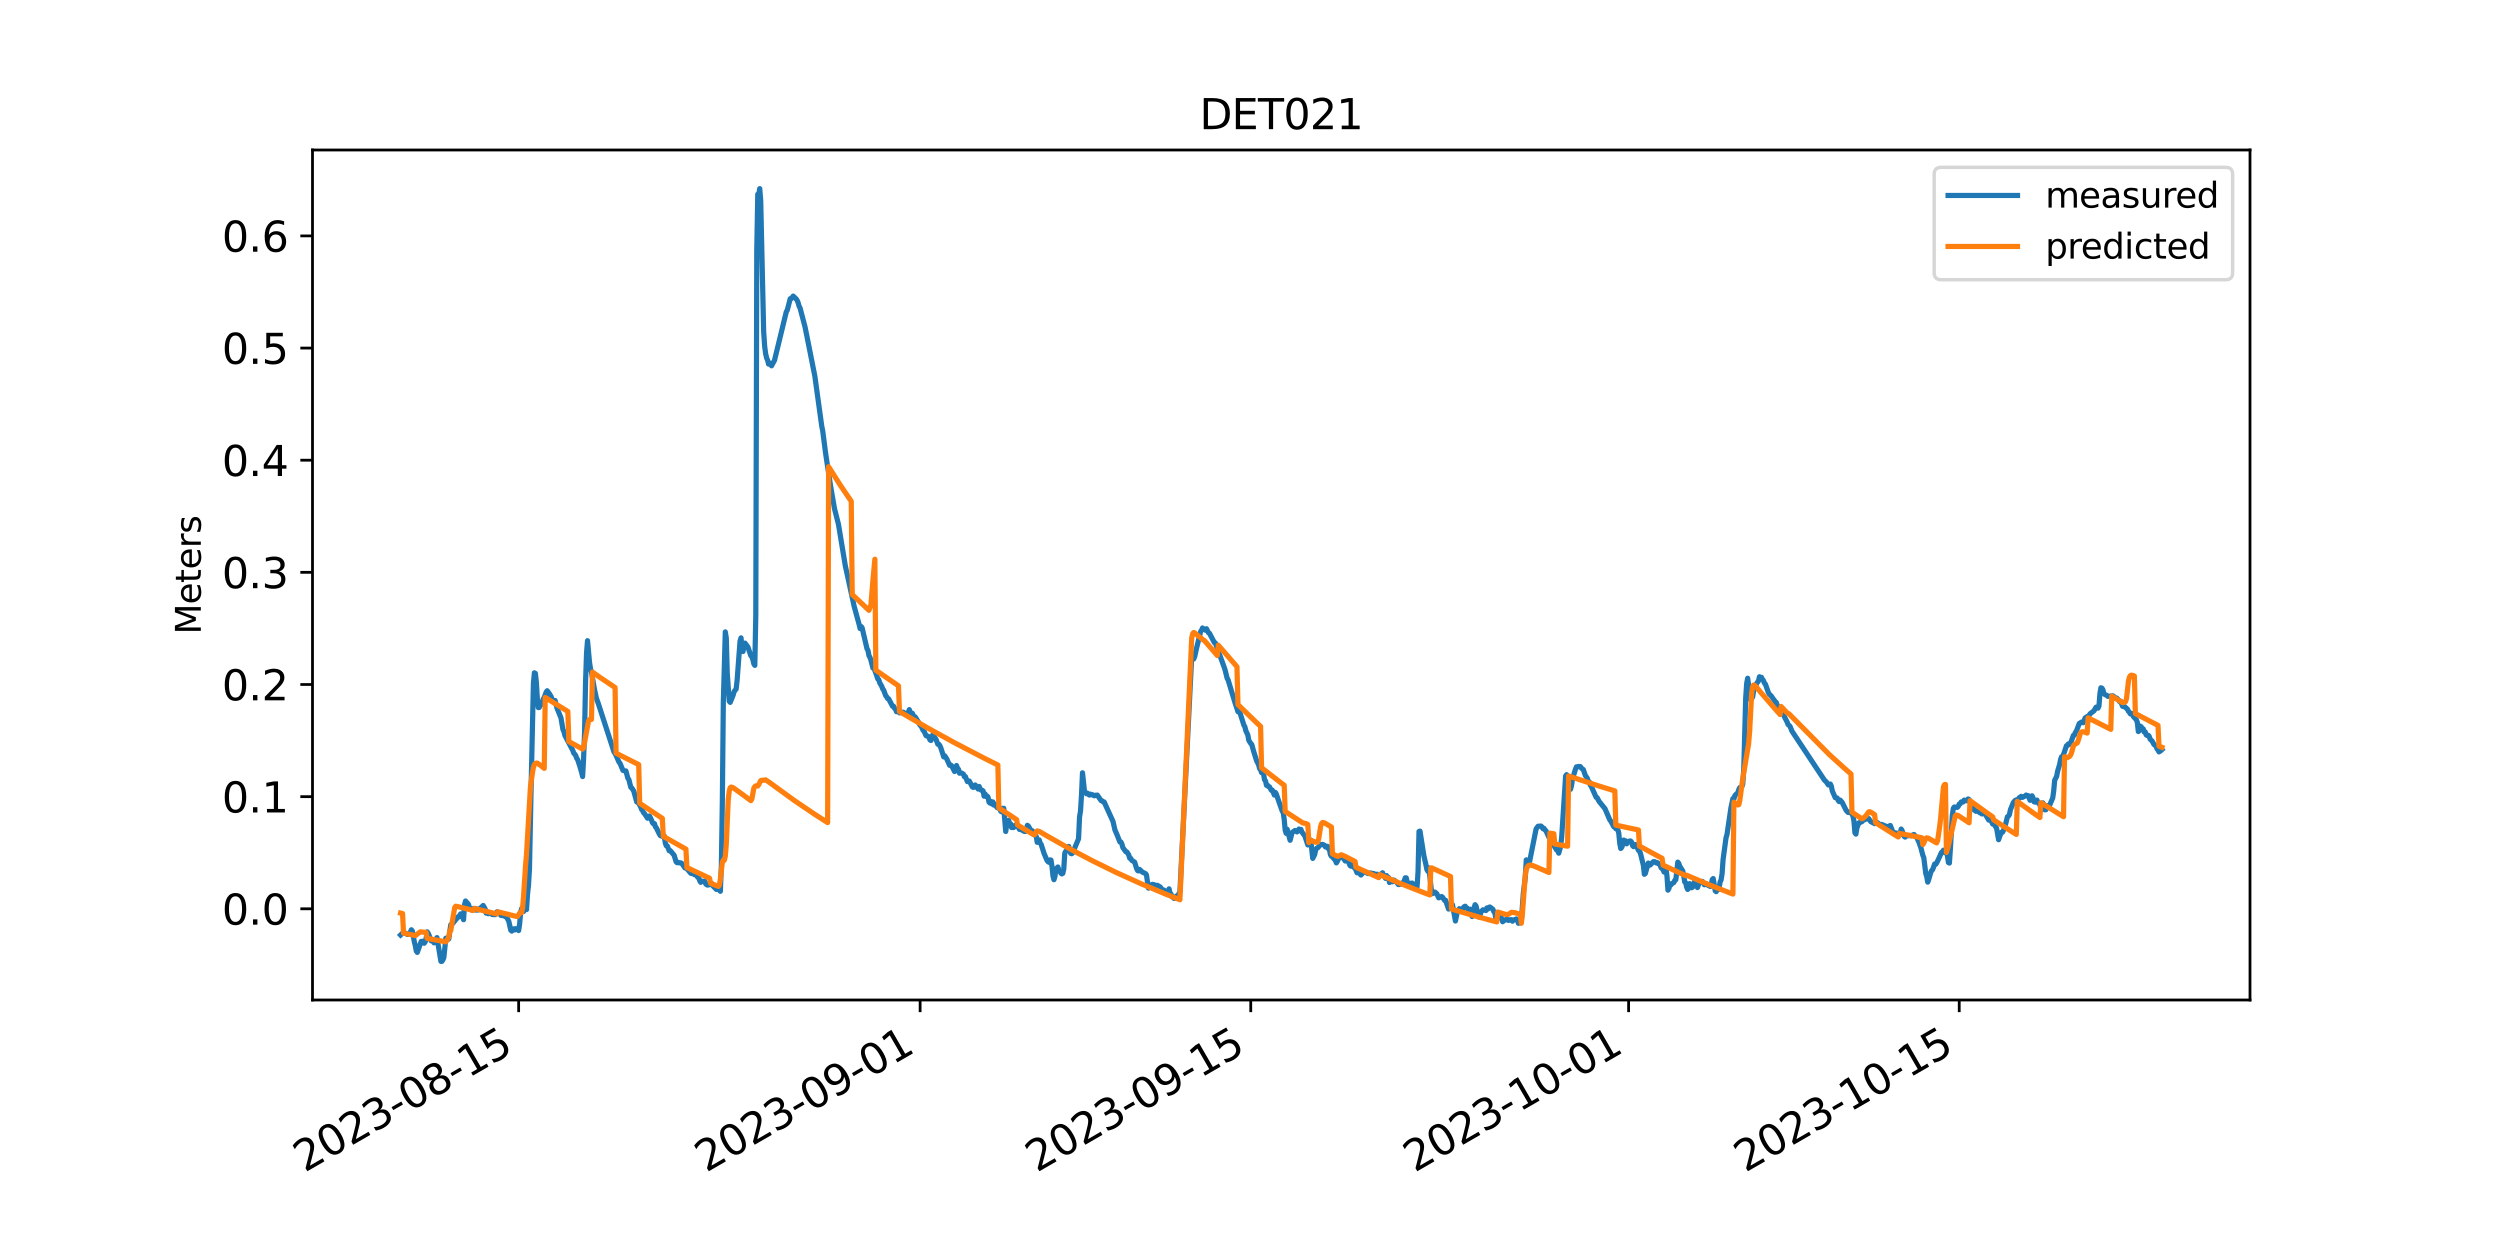 <?xml version="1.0" encoding="utf-8" standalone="no"?>
<!DOCTYPE svg PUBLIC "-//W3C//DTD SVG 1.1//EN"
  "http://www.w3.org/Graphics/SVG/1.1/DTD/svg11.dtd">
<svg xmlns:xlink="http://www.w3.org/1999/xlink" width="720pt" height="360pt" viewBox="0 0 720 360" xmlns="http://www.w3.org/2000/svg" version="1.1">
 <defs>
  <style type="text/css">*{stroke-linejoin: round; stroke-linecap: butt}</style>
 </defs>
 <g id="figure_1">
  <g id="patch_1">
   <path d="M 0 360 
L 720 360 
L 720 0 
L 0 0 
z
" style="fill: #ffffff"/>
  </g>
  <g id="axes_1">
   <g id="patch_2">
    <path d="M 90 288 
L 648 288 
L 648 43.2 
L 90 43.2 
z
" style="fill: #ffffff"/>
   </g>
   <g id="matplotlib.axis_1">
    <g id="xtick_1">
     <g id="line2d_1">
      <defs>
       <path id="m9f563df794" d="M 0 0 
L 0 3.5 
" style="stroke: #000000; stroke-width: 0.8"/>
      </defs>
      <g>
       <use xlink:href="#m9f563df794" x="149.371" y="288" style="stroke: #000000; stroke-width: 0.8"/>
      </g>
     </g>
     <g id="text_1">
      <!-- 2023-08-15 -->
      <g transform="translate(87.727 337.766) rotate(-30) scale(0.12 -0.12)">
       <defs>
        <path id="DejaVuSans-32" d="M 1228 531 
L 3431 531 
L 3431 0 
L 469 0 
L 469 531 
Q 828 903 1448 1529 
Q 2069 2156 2228 2338 
Q 2531 2678 2651 2914 
Q 2772 3150 2772 3378 
Q 2772 3750 2511 3984 
Q 2250 4219 1831 4219 
Q 1534 4219 1204 4116 
Q 875 4013 500 3803 
L 500 4441 
Q 881 4594 1212 4672 
Q 1544 4750 1819 4750 
Q 2544 4750 2975 4387 
Q 3406 4025 3406 3419 
Q 3406 3131 3298 2873 
Q 3191 2616 2906 2266 
Q 2828 2175 2409 1742 
Q 1991 1309 1228 531 
z
" transform="scale(0.016)"/>
        <path id="DejaVuSans-30" d="M 2034 4250 
Q 1547 4250 1301 3770 
Q 1056 3291 1056 2328 
Q 1056 1369 1301 889 
Q 1547 409 2034 409 
Q 2525 409 2770 889 
Q 3016 1369 3016 2328 
Q 3016 3291 2770 3770 
Q 2525 4250 2034 4250 
z
M 2034 4750 
Q 2819 4750 3233 4129 
Q 3647 3509 3647 2328 
Q 3647 1150 3233 529 
Q 2819 -91 2034 -91 
Q 1250 -91 836 529 
Q 422 1150 422 2328 
Q 422 3509 836 4129 
Q 1250 4750 2034 4750 
z
" transform="scale(0.016)"/>
        <path id="DejaVuSans-33" d="M 2597 2516 
Q 3050 2419 3304 2112 
Q 3559 1806 3559 1356 
Q 3559 666 3084 287 
Q 2609 -91 1734 -91 
Q 1441 -91 1130 -33 
Q 819 25 488 141 
L 488 750 
Q 750 597 1062 519 
Q 1375 441 1716 441 
Q 2309 441 2620 675 
Q 2931 909 2931 1356 
Q 2931 1769 2642 2001 
Q 2353 2234 1838 2234 
L 1294 2234 
L 1294 2753 
L 1863 2753 
Q 2328 2753 2575 2939 
Q 2822 3125 2822 3475 
Q 2822 3834 2567 4026 
Q 2313 4219 1838 4219 
Q 1578 4219 1281 4162 
Q 984 4106 628 3988 
L 628 4550 
Q 988 4650 1302 4700 
Q 1616 4750 1894 4750 
Q 2613 4750 3031 4423 
Q 3450 4097 3450 3541 
Q 3450 3153 3228 2886 
Q 3006 2619 2597 2516 
z
" transform="scale(0.016)"/>
        <path id="DejaVuSans-2d" d="M 313 2009 
L 1997 2009 
L 1997 1497 
L 313 1497 
L 313 2009 
z
" transform="scale(0.016)"/>
        <path id="DejaVuSans-38" d="M 2034 2216 
Q 1584 2216 1326 1975 
Q 1069 1734 1069 1313 
Q 1069 891 1326 650 
Q 1584 409 2034 409 
Q 2484 409 2743 651 
Q 3003 894 3003 1313 
Q 3003 1734 2745 1975 
Q 2488 2216 2034 2216 
z
M 1403 2484 
Q 997 2584 770 2862 
Q 544 3141 544 3541 
Q 544 4100 942 4425 
Q 1341 4750 2034 4750 
Q 2731 4750 3128 4425 
Q 3525 4100 3525 3541 
Q 3525 3141 3298 2862 
Q 3072 2584 2669 2484 
Q 3125 2378 3379 2068 
Q 3634 1759 3634 1313 
Q 3634 634 3220 271 
Q 2806 -91 2034 -91 
Q 1263 -91 848 271 
Q 434 634 434 1313 
Q 434 1759 690 2068 
Q 947 2378 1403 2484 
z
M 1172 3481 
Q 1172 3119 1398 2916 
Q 1625 2713 2034 2713 
Q 2441 2713 2670 2916 
Q 2900 3119 2900 3481 
Q 2900 3844 2670 4047 
Q 2441 4250 2034 4250 
Q 1625 4250 1398 4047 
Q 1172 3844 1172 3481 
z
" transform="scale(0.016)"/>
        <path id="DejaVuSans-31" d="M 794 531 
L 1825 531 
L 1825 4091 
L 703 3866 
L 703 4441 
L 1819 4666 
L 2450 4666 
L 2450 531 
L 3481 531 
L 3481 0 
L 794 0 
L 794 531 
z
" transform="scale(0.016)"/>
        <path id="DejaVuSans-35" d="M 691 4666 
L 3169 4666 
L 3169 4134 
L 1269 4134 
L 1269 2991 
Q 1406 3038 1543 3061 
Q 1681 3084 1819 3084 
Q 2600 3084 3056 2656 
Q 3513 2228 3513 1497 
Q 3513 744 3044 326 
Q 2575 -91 1722 -91 
Q 1428 -91 1123 -41 
Q 819 9 494 109 
L 494 744 
Q 775 591 1075 516 
Q 1375 441 1709 441 
Q 2250 441 2565 725 
Q 2881 1009 2881 1497 
Q 2881 1984 2565 2268 
Q 2250 2553 1709 2553 
Q 1456 2553 1204 2497 
Q 953 2441 691 2322 
L 691 4666 
z
" transform="scale(0.016)"/>
       </defs>
       <use xlink:href="#DejaVuSans-32"/>
       <use xlink:href="#DejaVuSans-30" x="63.623"/>
       <use xlink:href="#DejaVuSans-32" x="127.246"/>
       <use xlink:href="#DejaVuSans-33" x="190.869"/>
       <use xlink:href="#DejaVuSans-2d" x="254.492"/>
       <use xlink:href="#DejaVuSans-30" x="290.576"/>
       <use xlink:href="#DejaVuSans-38" x="354.199"/>
       <use xlink:href="#DejaVuSans-2d" x="417.822"/>
       <use xlink:href="#DejaVuSans-31" x="453.906"/>
       <use xlink:href="#DejaVuSans-35" x="517.529"/>
      </g>
     </g>
    </g>
    <g id="xtick_2">
     <g id="line2d_2">
      <g>
       <use xlink:href="#m9f563df794" x="264.995" y="288" style="stroke: #000000; stroke-width: 0.8"/>
      </g>
     </g>
     <g id="text_2">
      <!-- 2023-09-01 -->
      <g transform="translate(203.352 337.766) rotate(-30) scale(0.12 -0.12)">
       <defs>
        <path id="DejaVuSans-39" d="M 703 97 
L 703 672 
Q 941 559 1184 500 
Q 1428 441 1663 441 
Q 2288 441 2617 861 
Q 2947 1281 2994 2138 
Q 2813 1869 2534 1725 
Q 2256 1581 1919 1581 
Q 1219 1581 811 2004 
Q 403 2428 403 3163 
Q 403 3881 828 4315 
Q 1253 4750 1959 4750 
Q 2769 4750 3195 4129 
Q 3622 3509 3622 2328 
Q 3622 1225 3098 567 
Q 2575 -91 1691 -91 
Q 1453 -91 1209 -44 
Q 966 3 703 97 
z
M 1959 2075 
Q 2384 2075 2632 2365 
Q 2881 2656 2881 3163 
Q 2881 3666 2632 3958 
Q 2384 4250 1959 4250 
Q 1534 4250 1286 3958 
Q 1038 3666 1038 3163 
Q 1038 2656 1286 2365 
Q 1534 2075 1959 2075 
z
" transform="scale(0.016)"/>
       </defs>
       <use xlink:href="#DejaVuSans-32"/>
       <use xlink:href="#DejaVuSans-30" x="63.623"/>
       <use xlink:href="#DejaVuSans-32" x="127.246"/>
       <use xlink:href="#DejaVuSans-33" x="190.869"/>
       <use xlink:href="#DejaVuSans-2d" x="254.492"/>
       <use xlink:href="#DejaVuSans-30" x="290.576"/>
       <use xlink:href="#DejaVuSans-39" x="354.199"/>
       <use xlink:href="#DejaVuSans-2d" x="417.822"/>
       <use xlink:href="#DejaVuSans-30" x="453.906"/>
       <use xlink:href="#DejaVuSans-31" x="517.529"/>
      </g>
     </g>
    </g>
    <g id="xtick_3">
     <g id="line2d_3">
      <g>
       <use xlink:href="#m9f563df794" x="360.215" y="288" style="stroke: #000000; stroke-width: 0.8"/>
      </g>
     </g>
     <g id="text_3">
      <!-- 2023-09-15 -->
      <g transform="translate(298.571 337.766) rotate(-30) scale(0.12 -0.12)">
       <use xlink:href="#DejaVuSans-32"/>
       <use xlink:href="#DejaVuSans-30" x="63.623"/>
       <use xlink:href="#DejaVuSans-32" x="127.246"/>
       <use xlink:href="#DejaVuSans-33" x="190.869"/>
       <use xlink:href="#DejaVuSans-2d" x="254.492"/>
       <use xlink:href="#DejaVuSans-30" x="290.576"/>
       <use xlink:href="#DejaVuSans-39" x="354.199"/>
       <use xlink:href="#DejaVuSans-2d" x="417.822"/>
       <use xlink:href="#DejaVuSans-31" x="453.906"/>
       <use xlink:href="#DejaVuSans-35" x="517.529"/>
      </g>
     </g>
    </g>
    <g id="xtick_4">
     <g id="line2d_4">
      <g>
       <use xlink:href="#m9f563df794" x="469.038" y="288" style="stroke: #000000; stroke-width: 0.8"/>
      </g>
     </g>
     <g id="text_4">
      <!-- 2023-10-01 -->
      <g transform="translate(407.394 337.766) rotate(-30) scale(0.12 -0.12)">
       <use xlink:href="#DejaVuSans-32"/>
       <use xlink:href="#DejaVuSans-30" x="63.623"/>
       <use xlink:href="#DejaVuSans-32" x="127.246"/>
       <use xlink:href="#DejaVuSans-33" x="190.869"/>
       <use xlink:href="#DejaVuSans-2d" x="254.492"/>
       <use xlink:href="#DejaVuSans-31" x="290.576"/>
       <use xlink:href="#DejaVuSans-30" x="354.199"/>
       <use xlink:href="#DejaVuSans-2d" x="417.822"/>
       <use xlink:href="#DejaVuSans-30" x="453.906"/>
       <use xlink:href="#DejaVuSans-31" x="517.529"/>
      </g>
     </g>
    </g>
    <g id="xtick_5">
     <g id="line2d_5">
      <g>
       <use xlink:href="#m9f563df794" x="564.257" y="288" style="stroke: #000000; stroke-width: 0.8"/>
      </g>
     </g>
     <g id="text_5">
      <!-- 2023-10-15 -->
      <g transform="translate(502.614 337.766) rotate(-30) scale(0.12 -0.12)">
       <use xlink:href="#DejaVuSans-32"/>
       <use xlink:href="#DejaVuSans-30" x="63.623"/>
       <use xlink:href="#DejaVuSans-32" x="127.246"/>
       <use xlink:href="#DejaVuSans-33" x="190.869"/>
       <use xlink:href="#DejaVuSans-2d" x="254.492"/>
       <use xlink:href="#DejaVuSans-31" x="290.576"/>
       <use xlink:href="#DejaVuSans-30" x="354.199"/>
       <use xlink:href="#DejaVuSans-2d" x="417.822"/>
       <use xlink:href="#DejaVuSans-31" x="453.906"/>
       <use xlink:href="#DejaVuSans-35" x="517.529"/>
      </g>
     </g>
    </g>
   </g>
   <g id="matplotlib.axis_2">
    <g id="ytick_1">
     <g id="line2d_6">
      <defs>
       <path id="m260de65a83" d="M 0 0 
L -3.5 0 
" style="stroke: #000000; stroke-width: 0.8"/>
      </defs>
      <g>
       <use xlink:href="#m260de65a83" x="90" y="261.739" style="stroke: #000000; stroke-width: 0.8"/>
      </g>
     </g>
     <g id="text_6">
      <!-- 0.0 -->
      <g transform="translate(63.916 266.298) scale(0.12 -0.12)">
       <defs>
        <path id="DejaVuSans-2e" d="M 684 794 
L 1344 794 
L 1344 0 
L 684 0 
L 684 794 
z
" transform="scale(0.016)"/>
       </defs>
       <use xlink:href="#DejaVuSans-30"/>
       <use xlink:href="#DejaVuSans-2e" x="63.623"/>
       <use xlink:href="#DejaVuSans-30" x="95.41"/>
      </g>
     </g>
    </g>
    <g id="ytick_2">
     <g id="line2d_7">
      <g>
       <use xlink:href="#m260de65a83" x="90" y="229.438" style="stroke: #000000; stroke-width: 0.8"/>
      </g>
     </g>
     <g id="text_7">
      <!-- 0.1 -->
      <g transform="translate(63.916 233.997) scale(0.12 -0.12)">
       <use xlink:href="#DejaVuSans-30"/>
       <use xlink:href="#DejaVuSans-2e" x="63.623"/>
       <use xlink:href="#DejaVuSans-31" x="95.41"/>
      </g>
     </g>
    </g>
    <g id="ytick_3">
     <g id="line2d_8">
      <g>
       <use xlink:href="#m260de65a83" x="90" y="197.138" style="stroke: #000000; stroke-width: 0.8"/>
      </g>
     </g>
     <g id="text_8">
      <!-- 0.2 -->
      <g transform="translate(63.916 201.697) scale(0.12 -0.12)">
       <use xlink:href="#DejaVuSans-30"/>
       <use xlink:href="#DejaVuSans-2e" x="63.623"/>
       <use xlink:href="#DejaVuSans-32" x="95.41"/>
      </g>
     </g>
    </g>
    <g id="ytick_4">
     <g id="line2d_9">
      <g>
       <use xlink:href="#m260de65a83" x="90" y="164.838" style="stroke: #000000; stroke-width: 0.8"/>
      </g>
     </g>
     <g id="text_9">
      <!-- 0.3 -->
      <g transform="translate(63.916 169.397) scale(0.12 -0.12)">
       <use xlink:href="#DejaVuSans-30"/>
       <use xlink:href="#DejaVuSans-2e" x="63.623"/>
       <use xlink:href="#DejaVuSans-33" x="95.41"/>
      </g>
     </g>
    </g>
    <g id="ytick_5">
     <g id="line2d_10">
      <g>
       <use xlink:href="#m260de65a83" x="90" y="132.538" style="stroke: #000000; stroke-width: 0.8"/>
      </g>
     </g>
     <g id="text_10">
      <!-- 0.4 -->
      <g transform="translate(63.916 137.097) scale(0.12 -0.12)">
       <defs>
        <path id="DejaVuSans-34" d="M 2419 4116 
L 825 1625 
L 2419 1625 
L 2419 4116 
z
M 2253 4666 
L 3047 4666 
L 3047 1625 
L 3713 1625 
L 3713 1100 
L 3047 1100 
L 3047 0 
L 2419 0 
L 2419 1100 
L 313 1100 
L 313 1709 
L 2253 4666 
z
" transform="scale(0.016)"/>
       </defs>
       <use xlink:href="#DejaVuSans-30"/>
       <use xlink:href="#DejaVuSans-2e" x="63.623"/>
       <use xlink:href="#DejaVuSans-34" x="95.41"/>
      </g>
     </g>
    </g>
    <g id="ytick_6">
     <g id="line2d_11">
      <g>
       <use xlink:href="#m260de65a83" x="90" y="100.237" style="stroke: #000000; stroke-width: 0.8"/>
      </g>
     </g>
     <g id="text_11">
      <!-- 0.5 -->
      <g transform="translate(63.916 104.796) scale(0.12 -0.12)">
       <use xlink:href="#DejaVuSans-30"/>
       <use xlink:href="#DejaVuSans-2e" x="63.623"/>
       <use xlink:href="#DejaVuSans-35" x="95.41"/>
      </g>
     </g>
    </g>
    <g id="ytick_7">
     <g id="line2d_12">
      <g>
       <use xlink:href="#m260de65a83" x="90" y="67.937" style="stroke: #000000; stroke-width: 0.8"/>
      </g>
     </g>
     <g id="text_12">
      <!-- 0.6 -->
      <g transform="translate(63.916 72.496) scale(0.12 -0.12)">
       <defs>
        <path id="DejaVuSans-36" d="M 2113 2584 
Q 1688 2584 1439 2293 
Q 1191 2003 1191 1497 
Q 1191 994 1439 701 
Q 1688 409 2113 409 
Q 2538 409 2786 701 
Q 3034 994 3034 1497 
Q 3034 2003 2786 2293 
Q 2538 2584 2113 2584 
z
M 3366 4563 
L 3366 3988 
Q 3128 4100 2886 4159 
Q 2644 4219 2406 4219 
Q 1781 4219 1451 3797 
Q 1122 3375 1075 2522 
Q 1259 2794 1537 2939 
Q 1816 3084 2150 3084 
Q 2853 3084 3261 2657 
Q 3669 2231 3669 1497 
Q 3669 778 3244 343 
Q 2819 -91 2113 -91 
Q 1303 -91 875 529 
Q 447 1150 447 2328 
Q 447 3434 972 4092 
Q 1497 4750 2381 4750 
Q 2619 4750 2861 4703 
Q 3103 4656 3366 4563 
z
" transform="scale(0.016)"/>
       </defs>
       <use xlink:href="#DejaVuSans-30"/>
       <use xlink:href="#DejaVuSans-2e" x="63.623"/>
       <use xlink:href="#DejaVuSans-36" x="95.41"/>
      </g>
     </g>
    </g>
    <g id="text_13">
     <!-- Meters -->
     <g transform="translate(57.837 182.688) rotate(-90) scale(0.1 -0.1)">
      <defs>
       <path id="DejaVuSans-4d" d="M 628 4666 
L 1569 4666 
L 2759 1491 
L 3956 4666 
L 4897 4666 
L 4897 0 
L 4281 0 
L 4281 4097 
L 3078 897 
L 2444 897 
L 1241 4097 
L 1241 0 
L 628 0 
L 628 4666 
z
" transform="scale(0.016)"/>
       <path id="DejaVuSans-65" d="M 3597 1894 
L 3597 1613 
L 953 1613 
Q 991 1019 1311 708 
Q 1631 397 2203 397 
Q 2534 397 2845 478 
Q 3156 559 3463 722 
L 3463 178 
Q 3153 47 2828 -22 
Q 2503 -91 2169 -91 
Q 1331 -91 842 396 
Q 353 884 353 1716 
Q 353 2575 817 3079 
Q 1281 3584 2069 3584 
Q 2775 3584 3186 3129 
Q 3597 2675 3597 1894 
z
M 3022 2063 
Q 3016 2534 2758 2815 
Q 2500 3097 2075 3097 
Q 1594 3097 1305 2825 
Q 1016 2553 972 2059 
L 3022 2063 
z
" transform="scale(0.016)"/>
       <path id="DejaVuSans-74" d="M 1172 4494 
L 1172 3500 
L 2356 3500 
L 2356 3053 
L 1172 3053 
L 1172 1153 
Q 1172 725 1289 603 
Q 1406 481 1766 481 
L 2356 481 
L 2356 0 
L 1766 0 
Q 1100 0 847 248 
Q 594 497 594 1153 
L 594 3053 
L 172 3053 
L 172 3500 
L 594 3500 
L 594 4494 
L 1172 4494 
z
" transform="scale(0.016)"/>
       <path id="DejaVuSans-72" d="M 2631 2963 
Q 2534 3019 2420 3045 
Q 2306 3072 2169 3072 
Q 1681 3072 1420 2755 
Q 1159 2438 1159 1844 
L 1159 0 
L 581 0 
L 581 3500 
L 1159 3500 
L 1159 2956 
Q 1341 3275 1631 3429 
Q 1922 3584 2338 3584 
Q 2397 3584 2469 3576 
Q 2541 3569 2628 3553 
L 2631 2963 
z
" transform="scale(0.016)"/>
       <path id="DejaVuSans-73" d="M 2834 3397 
L 2834 2853 
Q 2591 2978 2328 3040 
Q 2066 3103 1784 3103 
Q 1356 3103 1142 2972 
Q 928 2841 928 2578 
Q 928 2378 1081 2264 
Q 1234 2150 1697 2047 
L 1894 2003 
Q 2506 1872 2764 1633 
Q 3022 1394 3022 966 
Q 3022 478 2636 193 
Q 2250 -91 1575 -91 
Q 1294 -91 989 -36 
Q 684 19 347 128 
L 347 722 
Q 666 556 975 473 
Q 1284 391 1588 391 
Q 1994 391 2212 530 
Q 2431 669 2431 922 
Q 2431 1156 2273 1281 
Q 2116 1406 1581 1522 
L 1381 1569 
Q 847 1681 609 1914 
Q 372 2147 372 2553 
Q 372 3047 722 3315 
Q 1072 3584 1716 3584 
Q 2034 3584 2315 3537 
Q 2597 3491 2834 3397 
z
" transform="scale(0.016)"/>
      </defs>
      <use xlink:href="#DejaVuSans-4d"/>
      <use xlink:href="#DejaVuSans-65" x="86.279"/>
      <use xlink:href="#DejaVuSans-74" x="147.803"/>
      <use xlink:href="#DejaVuSans-65" x="187.012"/>
      <use xlink:href="#DejaVuSans-72" x="248.535"/>
      <use xlink:href="#DejaVuSans-73" x="289.648"/>
     </g>
    </g>
   </g>
   <g id="line2d_13">
    <path d="M 115.364 269.284 
L 115.93 268.746 
L 116.214 268.531 
L 116.497 268.584 
L 117.347 269.123 
L 117.914 269.015 
L 118.481 267.777 
L 118.764 268.154 
L 119.331 271.275 
L 119.615 272.352 
L 119.898 273.913 
L 120.181 274.289 
L 121.315 271.114 
L 121.598 271.329 
L 121.882 271.06 
L 122.165 271.652 
L 122.448 271.275 
L 122.732 270.253 
L 123.015 268.369 
L 123.299 268.746 
L 123.582 269.392 
L 124.149 270.953 
L 124.432 270.683 
L 124.999 271.545 
L 125.282 271.275 
L 125.566 270.414 
L 125.849 270.038 
L 126.983 276.873 
L 127.266 276.873 
L 127.55 276.442 
L 127.833 275.743 
L 128.4 270.199 
L 128.683 270.683 
L 129.25 270.414 
L 129.817 266.324 
L 130.383 265.947 
L 131.517 264.548 
L 131.8 264.117 
L 132.084 264.117 
L 132.651 263.202 
L 132.934 263.741 
L 133.217 263.902 
L 133.501 264.871 
L 133.784 260.565 
L 134.068 259.489 
L 134.918 260.458 
L 135.201 261.373 
L 135.768 262.072 
L 136.335 261.642 
L 136.901 261.642 
L 137.185 262.126 
L 137.752 262.072 
L 138.035 261.696 
L 138.318 261.588 
L 139.169 260.781 
L 139.735 261.803 
L 140.019 262.987 
L 140.302 262.88 
L 140.586 263.149 
L 140.869 262.772 
L 141.152 262.826 
L 141.719 263.364 
L 142.569 263.418 
L 142.853 263.202 
L 143.136 262.61 
L 143.42 262.987 
L 143.986 263.256 
L 144.27 263.633 
L 145.12 263.741 
L 145.97 264.225 
L 146.537 265.355 
L 147.104 267.885 
L 147.387 268.154 
L 147.67 267.562 
L 147.954 267.508 
L 148.237 267.831 
L 148.521 267.454 
L 148.804 267.508 
L 149.371 267.992 
L 149.654 266.109 
L 149.938 262.826 
L 150.221 261.696 
L 150.504 261.426 
L 150.788 262.503 
L 151.071 261.588 
L 151.354 261.48 
L 151.638 261.965 
L 151.921 257.551 
L 152.205 254.968 
L 152.488 250.178 
L 153.055 222.245 
L 153.622 196.789 
L 153.905 193.775 
L 154.188 193.936 
L 154.472 196.52 
L 154.755 201.202 
L 155.039 203.785 
L 155.322 203.731 
L 155.605 202.87 
L 155.889 202.924 
L 156.172 202.332 
L 156.456 201.31 
L 156.739 200.879 
L 157.306 199.318 
L 157.589 198.941 
L 158.156 199.695 
L 158.723 200.61 
L 159.006 201.417 
L 159.289 201.794 
L 159.573 201.848 
L 159.856 201.74 
L 160.423 203.947 
L 160.99 205.346 
L 161.557 206.745 
L 162.123 210.082 
L 162.407 210.674 
L 162.69 211.804 
L 164.957 216.11 
L 165.241 216.917 
L 165.524 217.186 
L 165.808 217.617 
L 166.091 218.37 
L 166.374 218.801 
L 166.941 220.523 
L 167.508 222.461 
L 167.791 223.645 
L 168.075 218.532 
L 168.358 210.782 
L 168.641 196.358 
L 168.925 188.016 
L 169.208 184.518 
L 169.775 190.707 
L 170.058 192.591 
L 170.342 193.559 
L 171.192 198.457 
L 171.759 201.094 
L 172.326 202.655 
L 176.86 216.648 
L 177.143 216.917 
L 178.277 219.501 
L 178.56 219.824 
L 179.41 221.869 
L 179.977 222.03 
L 180.261 222.03 
L 180.827 224.129 
L 181.111 224.506 
L 181.678 226.766 
L 181.961 226.928 
L 182.528 227.843 
L 183.378 230.964 
L 183.661 231.072 
L 183.945 231.341 
L 184.511 232.364 
L 184.795 233.171 
L 185.078 233.44 
L 185.362 234.086 
L 185.645 234.355 
L 186.495 235.647 
L 187.062 235.001 
L 187.629 236.185 
L 187.912 236.938 
L 188.196 237.261 
L 188.479 237.207 
L 188.762 238.122 
L 189.046 238.445 
L 189.896 240.221 
L 190.179 240.652 
L 191.029 240.975 
L 191.313 240.76 
L 191.596 242.751 
L 191.88 243.558 
L 192.163 243.612 
L 192.73 245.011 
L 193.013 244.958 
L 194.147 246.303 
L 194.714 248.187 
L 194.997 248.456 
L 195.28 248.348 
L 195.564 248.51 
L 196.131 248.51 
L 196.414 248.725 
L 197.264 249.963 
L 197.547 249.855 
L 198.964 251.524 
L 199.248 251.524 
L 199.531 251.685 
L 199.815 251.685 
L 200.098 251.954 
L 200.665 252.008 
L 200.948 252.654 
L 201.232 252.708 
L 201.515 253.623 
L 201.798 254.107 
L 202.082 253.784 
L 202.649 253.838 
L 202.932 253.73 
L 203.215 254.484 
L 203.499 254.807 
L 203.782 254.914 
L 204.066 254.86 
L 204.349 254.376 
L 204.916 254.376 
L 205.199 255.022 
L 206.333 256.152 
L 206.616 255.937 
L 207.183 256.367 
L 207.466 256.69 
L 207.75 249.209 
L 208.033 230.749 
L 208.316 202.224 
L 208.883 181.988 
L 209.167 183.71 
L 209.45 193.936 
L 210.017 201.955 
L 210.3 202.278 
L 211.15 200.179 
L 211.434 199.157 
L 212.001 198.457 
L 212.284 195.981 
L 213.134 184.625 
L 213.417 183.71 
L 213.701 186.563 
L 213.984 187.639 
L 214.268 186.078 
L 214.551 185.217 
L 215.401 186.348 
L 216.251 188.877 
L 216.535 189.092 
L 216.818 189.954 
L 217.102 191.191 
L 217.385 191.622 
L 217.668 177.252 
L 217.952 72.088 
L 218.235 55.942 
L 218.519 55.996 
L 218.802 54.327 
L 219.085 57.772 
L 219.935 95.5 
L 220.219 99.697 
L 220.502 101.85 
L 220.786 103.088 
L 221.069 103.734 
L 221.352 104.864 
L 221.636 104.541 
L 221.919 104.757 
L 222.203 105.349 
L 223.053 103.788 
L 226.454 89.795 
L 226.737 89.31 
L 227.587 86.027 
L 227.87 86.027 
L 228.437 85.274 
L 229.287 86.081 
L 229.571 86.512 
L 229.854 87.157 
L 230.138 88.18 
L 230.421 88.718 
L 231.838 94.1 
L 232.405 96.899 
L 234.672 108.309 
L 236.656 122.679 
L 236.939 124.078 
L 237.789 130.644 
L 238.356 134.411 
L 239.206 139.955 
L 240.34 146.521 
L 241.473 150.988 
L 243.457 162.99 
L 246.008 174.669 
L 247.425 179.835 
L 247.708 181.019 
L 247.991 180.427 
L 248.275 180.75 
L 249.692 186.832 
L 249.975 187.316 
L 250.259 188.823 
L 250.542 189.308 
L 250.825 190.115 
L 251.392 192.375 
L 251.675 192.322 
L 252.526 194.69 
L 252.809 195.551 
L 253.092 195.766 
L 253.376 196.681 
L 253.943 197.65 
L 254.226 198.403 
L 254.509 198.78 
L 255.076 200.341 
L 255.36 200.664 
L 255.643 201.202 
L 255.926 201.256 
L 257.06 203.409 
L 257.343 203.409 
L 257.627 204.001 
L 257.91 204.216 
L 258.193 204.969 
L 258.477 204.7 
L 258.76 204.915 
L 259.044 205.292 
L 259.327 205.292 
L 259.61 205.077 
L 260.177 205.131 
L 260.461 205.4 
L 260.744 205.4 
L 261.027 205.777 
L 261.311 205.723 
L 261.594 205.238 
L 261.878 204.377 
L 262.161 205.292 
L 262.444 205.454 
L 262.728 205.4 
L 263.295 206.584 
L 263.578 206.476 
L 264.145 207.391 
L 264.428 207.822 
L 264.995 208.898 
L 265.278 209.06 
L 265.845 210.351 
L 266.128 210.567 
L 266.695 211.858 
L 266.979 212.02 
L 267.262 212.02 
L 267.545 212.289 
L 267.829 213.096 
L 268.112 213.258 
L 268.679 211.535 
L 268.962 211.643 
L 269.246 212.558 
L 269.529 212.827 
L 270.096 214.334 
L 270.379 214.334 
L 270.663 214.711 
L 270.946 215.357 
L 271.796 217.994 
L 272.08 217.671 
L 272.647 218.532 
L 273.497 220.416 
L 273.78 220.308 
L 274.063 220.523 
L 274.914 222.192 
L 275.197 221.761 
L 275.48 220.469 
L 275.764 221.277 
L 276.047 221.546 
L 276.331 222.676 
L 276.897 222.622 
L 277.464 222.945 
L 277.748 223.699 
L 278.031 223.645 
L 278.598 225.098 
L 279.165 224.936 
L 280.015 226.605 
L 280.298 226.766 
L 280.582 226.713 
L 280.865 226.067 
L 281.148 226.659 
L 281.432 226.82 
L 281.715 227.251 
L 281.998 226.497 
L 282.282 227.197 
L 282.565 227.574 
L 282.849 227.574 
L 283.132 227.789 
L 283.415 229.296 
L 283.699 228.65 
L 283.982 229.404 
L 284.266 229.242 
L 284.549 229.565 
L 284.832 231.018 
L 285.116 231.287 
L 285.399 230.803 
L 285.683 231.556 
L 285.966 230.964 
L 286.249 231.879 
L 286.816 231.664 
L 287.1 232.525 
L 287.383 232.687 
L 287.666 232.31 
L 288.233 233.655 
L 288.517 233.817 
L 288.8 232.794 
L 289.083 232.794 
L 289.65 239.468 
L 289.933 237.53 
L 290.217 237.1 
L 290.5 236.239 
L 290.784 237.423 
L 291.067 237.261 
L 291.35 238.338 
L 291.634 237.799 
L 291.917 238.338 
L 292.201 237.853 
L 292.484 237.638 
L 292.767 237.584 
L 293.051 237.853 
L 293.618 238.876 
L 293.901 238.714 
L 294.184 238.983 
L 294.751 239.306 
L 295.035 239.468 
L 295.318 239.468 
L 295.601 238.876 
L 295.885 237.692 
L 296.168 237.907 
L 297.018 239.36 
L 297.302 239.253 
L 298.435 240.867 
L 298.719 242.589 
L 299.002 242.374 
L 299.285 241.89 
L 299.569 242.805 
L 299.852 243.181 
L 300.702 245.819 
L 301.553 247.81 
L 301.836 248.187 
L 302.119 248.348 
L 302.403 247.649 
L 302.686 247.702 
L 302.97 249.532 
L 303.253 252.277 
L 303.536 253.353 
L 303.82 252.438 
L 304.103 250.286 
L 304.67 249.694 
L 304.953 250.662 
L 305.237 250.878 
L 305.52 251.47 
L 305.803 251.685 
L 306.087 251.524 
L 306.37 250.286 
L 306.654 245.711 
L 306.937 245.173 
L 307.22 245.011 
L 307.504 243.881 
L 307.787 243.773 
L 308.354 245.765 
L 308.637 245.872 
L 308.921 245.657 
L 310.621 241.567 
L 310.905 235.324 
L 311.188 233.548 
L 311.471 228.973 
L 311.755 222.568 
L 312.321 227.789 
L 312.888 228.596 
L 313.172 228.435 
L 313.738 228.973 
L 314.022 228.704 
L 314.305 228.919 
L 314.589 228.865 
L 315.155 229.188 
L 315.439 229.027 
L 315.722 229.081 
L 316.006 228.973 
L 317.139 230.588 
L 317.423 230.641 
L 317.706 230.91 
L 317.989 230.964 
L 320.54 236.562 
L 321.107 239.037 
L 321.673 240.329 
L 322.524 242.482 
L 322.807 242.482 
L 323.09 243.02 
L 323.374 244.096 
L 324.224 245.28 
L 324.507 245.334 
L 325.074 246.195 
L 325.358 247.164 
L 325.641 247.218 
L 325.924 247.756 
L 326.775 248.294 
L 327.341 250.124 
L 327.625 250.716 
L 327.908 250.824 
L 328.191 250.393 
L 328.758 250.932 
L 329.042 251.201 
L 329.892 251.577 
L 330.175 251.954 
L 330.742 255.775 
L 331.592 254.86 
L 331.876 254.699 
L 332.442 254.807 
L 333.009 255.129 
L 333.293 254.968 
L 334.143 255.452 
L 334.709 256.206 
L 335.276 256.367 
L 336.126 257.39 
L 336.693 255.991 
L 336.977 257.336 
L 337.26 257.498 
L 337.543 258.305 
L 337.827 258.251 
L 338.11 258.735 
L 338.394 258.682 
L 338.677 258.197 
L 338.96 257.982 
L 339.244 258.251 
L 339.527 257.336 
L 339.811 256.959 
L 343.211 189.2 
L 343.495 189.254 
L 343.778 189.792 
L 344.061 189.146 
L 344.628 186.617 
L 345.762 181.934 
L 346.045 181.504 
L 346.329 180.858 
L 346.612 181.127 
L 346.895 181.181 
L 347.179 181.504 
L 347.462 181.073 
L 348.029 182.203 
L 348.312 182.365 
L 349.729 185.056 
L 350.013 185.164 
L 352.563 192.16 
L 352.847 193.021 
L 353.413 195.336 
L 353.697 195.82 
L 355.681 202.386 
L 356.247 204.054 
L 356.531 204.969 
L 357.098 205.238 
L 357.948 207.929 
L 358.231 208.844 
L 358.514 209.275 
L 358.798 210.459 
L 359.365 211.643 
L 359.648 213.204 
L 360.215 214.119 
L 360.498 214.388 
L 361.065 216.433 
L 361.915 219.124 
L 362.482 220.254 
L 362.765 221.331 
L 363.049 221.707 
L 363.332 222.515 
L 363.616 222.461 
L 363.899 222.838 
L 364.182 224.56 
L 364.466 224.883 
L 364.749 226.174 
L 365.033 226.121 
L 365.316 226.551 
L 365.599 226.605 
L 366.166 227.627 
L 366.449 227.574 
L 367.016 228.973 
L 367.3 228.22 
L 367.583 228.704 
L 368.15 230.372 
L 369 232.794 
L 369.283 233.601 
L 369.567 234.032 
L 369.85 236.023 
L 370.134 239.091 
L 370.417 240.006 
L 370.7 238.822 
L 371.267 240.921 
L 371.551 241.997 
L 372.117 239.791 
L 372.684 239.36 
L 372.967 239.199 
L 373.251 239.306 
L 373.534 239.586 
L 373.818 239.36 
L 374.101 238.768 
L 374.384 238.983 
L 374.668 238.876 
L 374.951 239.629 
L 375.801 240.76 
L 376.652 243.343 
L 377.218 242.105 
L 377.502 241.944 
L 378.069 247.218 
L 378.635 246.088 
L 378.919 244.742 
L 379.202 244.312 
L 379.486 244.204 
L 380.336 243.181 
L 380.619 243.289 
L 380.902 243.181 
L 381.469 243.451 
L 381.753 243.935 
L 382.036 243.935 
L 382.319 243.72 
L 382.603 244.473 
L 382.886 244.742 
L 383.17 246.142 
L 383.453 246.626 
L 383.736 246.411 
L 384.02 247.164 
L 384.587 247.756 
L 384.87 248.51 
L 385.153 248.079 
L 385.72 246.787 
L 386.004 247.003 
L 386.287 246.841 
L 386.854 247.11 
L 387.421 247.971 
L 387.704 247.81 
L 388.271 248.025 
L 388.837 249.317 
L 389.121 249.478 
L 389.404 248.886 
L 389.971 249.855 
L 390.254 249.963 
L 390.821 251.362 
L 391.105 251.039 
L 391.388 250.393 
L 391.671 251.685 
L 391.955 252.008 
L 392.805 251.039 
L 393.088 250.985 
L 393.655 251.416 
L 393.939 251.577 
L 394.222 251.577 
L 394.505 251.416 
L 395.072 251.47 
L 395.356 251.685 
L 395.639 251.577 
L 395.922 251.793 
L 396.489 251.793 
L 396.772 251.793 
L 397.056 252.062 
L 397.339 252.062 
L 398.189 251.362 
L 398.473 252.277 
L 398.756 252.492 
L 399.04 252.977 
L 399.323 252.169 
L 399.606 252.708 
L 399.89 252.708 
L 400.173 254.161 
L 400.457 253.623 
L 401.023 253.945 
L 401.307 253.461 
L 401.59 253.515 
L 401.874 253.892 
L 402.157 253.945 
L 402.724 254.753 
L 403.007 254.753 
L 403.291 254.591 
L 403.574 254.591 
L 403.857 254.268 
L 404.141 254.215 
L 404.424 253.676 
L 404.707 252.815 
L 404.991 252.815 
L 405.274 253.999 
L 405.841 254.537 
L 406.124 254.376 
L 406.408 254.43 
L 406.691 254.322 
L 406.975 254.57 
L 407.258 255.668 
L 407.541 255.883 
L 408.108 255.452 
L 408.392 251.147 
L 408.675 239.468 
L 408.958 239.36 
L 410.092 246.518 
L 410.659 248.994 
L 410.942 250.436 
L 411.225 250.932 
L 411.509 249.963 
L 412.359 257.39 
L 412.926 257.228 
L 413.209 256.906 
L 413.776 257.336 
L 414.343 258.574 
L 415.193 258.197 
L 415.476 258.412 
L 416.043 259.327 
L 416.327 259.274 
L 417.177 261.803 
L 417.46 261.696 
L 418.31 260.565 
L 419.16 265.248 
L 419.727 262.557 
L 420.011 262.395 
L 420.294 261.696 
L 420.577 261.803 
L 420.861 262.18 
L 421.144 262.018 
L 421.428 261.426 
L 421.711 261.103 
L 421.994 260.996 
L 422.278 261.534 
L 422.561 261.534 
L 422.845 262.072 
L 423.128 262.234 
L 423.411 261.857 
L 423.695 262.341 
L 423.978 263.956 
L 424.262 263.418 
L 424.545 261.373 
L 424.828 260.565 
L 425.112 260.942 
L 425.679 263.418 
L 425.962 264.117 
L 426.245 263.633 
L 426.529 262.664 
L 427.095 262.018 
L 427.379 262.126 
L 427.662 262.072 
L 427.946 262.234 
L 428.229 261.48 
L 428.512 261.803 
L 428.796 261.319 
L 429.079 261.211 
L 429.646 261.642 
L 429.929 261.857 
L 430.213 262.557 
L 430.496 262.664 
L 430.78 264.494 
L 431.063 264.709 
L 431.63 263.687 
L 431.913 263.472 
L 432.197 263.794 
L 432.763 265.463 
L 433.33 264.979 
L 433.614 264.979 
L 433.897 264.656 
L 434.18 264.763 
L 434.464 265.086 
L 435.03 264.871 
L 435.314 264.871 
L 435.597 265.301 
L 435.881 264.979 
L 436.731 264.656 
L 437.014 265.032 
L 437.298 265.893 
L 437.864 265.786 
L 438.148 265.14 
L 438.715 257.228 
L 439.281 252.708 
L 439.565 247.649 
L 440.132 249.048 
L 440.415 248.671 
L 442.399 238.714 
L 442.965 237.961 
L 443.816 237.907 
L 444.099 238.176 
L 444.382 238.661 
L 444.666 238.553 
L 444.949 239.037 
L 445.233 239.253 
L 446.083 241.136 
L 446.366 241.405 
L 446.65 242.428 
L 446.933 242.589 
L 448.35 244.85 
L 448.633 244.904 
L 448.917 245.711 
L 449.483 243.72 
L 449.767 241.029 
L 450.9 223.483 
L 451.184 223.107 
L 451.467 224.452 
L 451.751 226.605 
L 452.034 227.412 
L 452.317 227.305 
L 452.601 226.228 
L 452.884 224.291 
L 453.734 221.546 
L 454.018 220.846 
L 454.301 220.9 
L 454.585 220.739 
L 455.151 220.792 
L 455.435 221.223 
L 456.002 221.653 
L 456.568 223.322 
L 457.135 224.129 
L 457.418 225.098 
L 457.702 225.152 
L 457.985 226.067 
L 458.269 226.443 
L 459.686 229.619 
L 459.969 229.726 
L 460.536 230.803 
L 462.236 232.902 
L 463.653 236.185 
L 463.937 236.508 
L 464.787 238.122 
L 465.07 238.23 
L 465.353 238.661 
L 465.92 238.876 
L 466.204 239.952 
L 466.487 242.859 
L 466.77 244.365 
L 467.054 244.043 
L 467.337 243.289 
L 467.621 241.944 
L 467.904 242.643 
L 468.187 242.159 
L 468.471 243.02 
L 468.754 242.482 
L 469.038 242.428 
L 469.321 242.213 
L 469.604 242.213 
L 469.888 242.482 
L 470.171 243.558 
L 470.455 243.827 
L 470.738 243.666 
L 471.021 243.235 
L 471.588 244.258 
L 471.872 244.904 
L 472.155 245.173 
L 472.438 245.711 
L 473.288 249.209 
L 473.572 251.793 
L 473.855 251.577 
L 474.705 248.563 
L 474.989 249.209 
L 475.272 249.102 
L 476.122 248.187 
L 476.406 248.133 
L 476.689 248.241 
L 476.973 248.51 
L 477.256 248.402 
L 477.539 248.725 
L 477.823 248.725 
L 478.106 249.155 
L 478.39 249.909 
L 478.956 250.447 
L 479.24 251.147 
L 479.807 250.017 
L 480.09 252.385 
L 480.373 256.367 
L 480.657 255.883 
L 480.94 254.537 
L 481.223 254.86 
L 481.507 254.484 
L 482.074 254.161 
L 482.357 253.515 
L 482.64 253.353 
L 483.207 248.294 
L 483.491 248.671 
L 483.774 249.478 
L 484.624 250.824 
L 484.908 252.062 
L 485.191 253.999 
L 485.474 254.215 
L 485.758 255.506 
L 486.041 256.152 
L 486.325 255.829 
L 486.608 254.484 
L 487.175 255.668 
L 487.458 255.506 
L 487.741 254.86 
L 488.025 253.892 
L 488.308 254.161 
L 488.592 254.753 
L 488.875 255.614 
L 489.442 253.999 
L 490.292 253.838 
L 490.859 254.807 
L 491.142 254.43 
L 491.426 254.537 
L 491.709 254.86 
L 492.559 255.291 
L 492.843 254.645 
L 493.126 253.3 
L 493.409 253.03 
L 493.976 256.529 
L 494.26 256.798 
L 494.543 256.314 
L 494.826 256.206 
L 495.11 255.668 
L 495.393 253.999 
L 495.676 253.407 
L 495.96 251.631 
L 496.243 247.595 
L 497.093 241.298 
L 497.377 240.329 
L 498.51 232.633 
L 499.077 229.996 
L 499.361 230.103 
L 499.644 229.134 
L 500.211 228.542 
L 500.494 228.381 
L 500.778 227.358 
L 501.061 226.82 
L 501.628 226.605 
L 501.911 225.851 
L 502.195 221.6 
L 502.761 200.987 
L 503.045 196.789 
L 503.328 195.336 
L 504.178 201.579 
L 504.745 200.771 
L 505.028 199.103 
L 505.879 196.896 
L 506.445 196.089 
L 506.729 194.905 
L 507.012 195.282 
L 507.296 195.066 
L 507.579 195.658 
L 507.862 195.981 
L 508.146 196.735 
L 508.429 197.004 
L 509.279 199.426 
L 509.563 199.91 
L 510.13 200.448 
L 510.696 201.31 
L 510.98 201.632 
L 511.263 202.171 
L 511.546 202.278 
L 511.83 203.086 
L 512.113 203.462 
L 513.247 205.615 
L 513.53 205.507 
L 514.097 206.799 
L 514.664 207.876 
L 514.947 208.629 
L 515.514 209.167 
L 516.081 210.567 
L 525.433 224.667 
L 525.999 225.206 
L 526.566 226.067 
L 526.85 226.013 
L 527.133 225.798 
L 527.416 226.39 
L 527.7 227.789 
L 528.55 229.726 
L 529.117 229.834 
L 529.4 230.534 
L 529.684 230.857 
L 529.967 230.426 
L 530.534 231.072 
L 531.667 233.332 
L 532.234 233.978 
L 532.518 233.924 
L 532.801 234.086 
L 533.084 233.924 
L 533.368 234.301 
L 533.651 235.055 
L 533.934 236.454 
L 534.218 239.845 
L 534.501 240.221 
L 534.785 238.445 
L 535.351 236.992 
L 535.635 236.938 
L 535.918 236.508 
L 536.202 236.669 
L 536.768 236.023 
L 537.052 236.077 
L 537.335 235.808 
L 537.619 235.7 
L 537.902 235.862 
L 538.185 235.754 
L 538.752 236.615 
L 539.602 237.046 
L 539.886 237.207 
L 540.169 237.154 
L 540.453 236.938 
L 540.736 236.938 
L 541.586 237.746 
L 541.869 237.423 
L 543.57 238.122 
L 544.42 237.746 
L 545.27 239.952 
L 545.837 239.845 
L 546.12 240.006 
L 546.404 239.952 
L 546.971 240.49 
L 547.254 240.275 
L 547.537 238.768 
L 547.821 239.253 
L 548.388 240.867 
L 548.671 241.082 
L 548.954 240.76 
L 549.521 240.652 
L 549.804 240.706 
L 550.088 240.598 
L 550.371 240.706 
L 551.221 240.329 
L 552.072 241.298 
L 552.638 242.536 
L 553.205 244.15 
L 553.772 246.303 
L 554.055 247.003 
L 554.622 251.577 
L 554.906 252.492 
L 555.189 254.053 
L 555.472 253.3 
L 556.039 251.308 
L 556.322 250.716 
L 556.606 250.447 
L 557.173 248.833 
L 557.456 248.94 
L 557.739 248.563 
L 558.306 247.379 
L 559.156 245.496 
L 559.44 245.334 
L 559.723 244.85 
L 560.007 245.496 
L 560.573 245.603 
L 560.857 246.411 
L 561.14 248.402 
L 561.424 248.563 
L 561.707 244.581 
L 562.274 234.786 
L 562.557 232.794 
L 562.841 232.417 
L 563.691 232.525 
L 563.974 232.256 
L 564.257 231.556 
L 564.541 231.503 
L 564.824 230.964 
L 565.391 230.964 
L 565.674 230.426 
L 566.241 230.641 
L 566.525 230.588 
L 566.808 230.103 
L 567.091 230.265 
L 567.375 230.803 
L 567.658 231.933 
L 567.942 231.987 
L 568.225 232.31 
L 568.508 233.225 
L 569.075 233.655 
L 569.359 233.494 
L 569.925 233.817 
L 570.209 234.086 
L 570.492 233.817 
L 570.776 234.409 
L 571.342 234.301 
L 571.626 234.247 
L 572.192 235.216 
L 572.759 236.185 
L 573.043 235.862 
L 573.326 236.131 
L 573.893 237.315 
L 574.176 237.207 
L 575.026 238.553 
L 575.593 241.836 
L 576.16 240.221 
L 576.443 239.683 
L 576.727 239.683 
L 577.01 239.145 
L 577.577 237.477 
L 578.144 235.216 
L 578.427 235.055 
L 578.711 234.624 
L 578.994 233.225 
L 579.844 231.126 
L 580.411 230.48 
L 581.261 230.211 
L 581.544 229.726 
L 581.828 229.619 
L 582.111 229.35 
L 582.395 229.673 
L 583.245 229.242 
L 583.528 228.973 
L 583.812 229.188 
L 584.095 229.134 
L 584.662 230.48 
L 584.945 229.511 
L 585.229 229.188 
L 585.512 229.78 
L 585.795 230.91 
L 586.079 231.018 
L 586.362 230.964 
L 586.646 230.426 
L 586.929 231.18 
L 587.212 231.449 
L 587.496 231.503 
L 587.779 233.279 
L 588.062 232.956 
L 588.346 231.233 
L 588.629 231.718 
L 588.913 233.225 
L 589.196 233.225 
L 589.479 232.256 
L 589.763 232.041 
L 590.33 231.825 
L 591.18 229.834 
L 591.463 227.843 
L 591.747 224.721 
L 592.313 223.591 
L 592.597 222.084 
L 593.164 220.2 
L 593.447 218.747 
L 593.73 217.94 
L 594.014 217.94 
L 594.297 217.294 
L 595.147 214.765 
L 595.431 214.711 
L 595.714 214.226 
L 595.997 214.388 
L 596.281 214.172 
L 597.131 211.804 
L 597.414 211.751 
L 597.698 210.943 
L 597.981 210.62 
L 598.831 208.36 
L 599.115 208.252 
L 599.398 207.983 
L 599.682 207.983 
L 599.965 208.145 
L 600.532 206.745 
L 601.665 206.046 
L 601.949 205.561 
L 603.082 204.7 
L 603.649 203.678 
L 603.932 203.624 
L 604.216 203.947 
L 604.499 203.355 
L 604.783 199.695 
L 605.066 198.08 
L 605.349 198.188 
L 605.633 198.619 
L 605.916 199.749 
L 606.2 200.018 
L 606.766 200.287 
L 607.05 200.556 
L 608.467 200.395 
L 608.75 200.556 
L 609.317 201.148 
L 609.6 201.04 
L 610.167 201.632 
L 610.45 202.063 
L 610.734 201.955 
L 611.301 203.409 
L 611.584 203.516 
L 611.867 203.462 
L 612.434 204.001 
L 612.718 204.27 
L 613.001 204.862 
L 613.284 205.131 
L 613.568 205.615 
L 614.135 205.507 
L 614.418 206.369 
L 615.268 207.284 
L 615.552 208.037 
L 615.835 210.674 
L 616.118 210.459 
L 616.402 209.113 
L 616.685 209.329 
L 616.969 209.921 
L 617.252 209.921 
L 617.535 210.836 
L 617.819 210.782 
L 618.102 211.643 
L 618.385 211.804 
L 618.669 211.751 
L 618.952 212.02 
L 619.236 212.881 
L 619.802 213.419 
L 620.369 214.442 
L 620.936 214.872 
L 621.219 215.679 
L 621.503 216.002 
L 621.786 216.541 
L 622.353 216.164 
L 622.636 215.895 
L 622.636 215.895 
" clip-path="url(#p397672e1a0)" style="fill: none; stroke: #1f77b4; stroke-width: 1.5; stroke-linecap: square"/>
   </g>
   <g id="line2d_14">
    <path d="M 115.364 262.961 
L 115.93 263.096 
L 116.214 268.746 
L 119.615 269.44 
L 121.031 268.373 
L 122.448 268.514 
L 122.732 268.551 
L 123.015 270.253 
L 128.4 271.246 
L 128.683 270.871 
L 129.25 269.875 
L 129.533 268.059 
L 129.817 267.992 
L 130.95 261.405 
L 131.234 260.99 
L 132.084 261.158 
L 136.335 262.218 
L 136.618 261.642 
L 143.136 263.232 
L 143.42 262.61 
L 148.804 263.946 
L 149.087 263.874 
L 149.654 262.961 
L 150.221 262.826 
L 150.504 261.506 
L 150.788 258.086 
L 151.354 249.326 
L 151.638 246.018 
L 152.771 226.606 
L 153.338 222.593 
L 153.622 221.019 
L 153.905 220.188 
L 154.188 219.872 
L 154.472 219.751 
L 154.755 219.787 
L 155.605 220.38 
L 156.739 221.286 
L 157.022 200.879 
L 163.54 204.903 
L 163.824 213.58 
L 167.791 215.73 
L 168.075 215.343 
L 169.492 207.624 
L 169.775 207.231 
L 170.058 207.152 
L 170.342 207.202 
L 170.625 193.559 
L 172.892 195.157 
L 177.143 198.009 
L 177.427 216.917 
L 183.945 220.206 
L 184.228 231.341 
L 190.179 235.315 
L 190.746 235.68 
L 191.029 240.867 
L 197.547 244.553 
L 197.831 249.855 
L 204.349 252.926 
L 204.632 254.376 
L 206.899 255.28 
L 207.183 254.897 
L 207.466 253.155 
L 208.033 248.344 
L 208.316 247.708 
L 208.6 247.754 
L 208.883 246.63 
L 209.167 243.231 
L 209.733 230.328 
L 210.017 227.83 
L 210.3 226.875 
L 210.584 226.668 
L 211.15 226.867 
L 213.417 228.487 
L 216.251 230.581 
L 216.535 230.108 
L 217.102 227.009 
L 217.385 226.534 
L 217.668 226.319 
L 218.235 226.374 
L 218.519 225.966 
L 219.085 224.825 
L 219.369 224.71 
L 219.652 224.751 
L 220.502 224.602 
L 221.352 225.157 
L 228.721 230.512 
L 234.672 234.537 
L 238.356 236.902 
L 238.639 134.411 
L 242.04 139.79 
L 245.157 144.368 
L 245.441 171.224 
L 250.259 175.77 
L 250.825 174.143 
L 251.392 167.233 
L 251.959 161.065 
L 252.242 193.021 
L 258.477 197.326 
L 258.76 197.514 
L 259.044 204.915 
L 266.695 209.385 
L 274.63 213.763 
L 283.132 218.197 
L 287.383 220.323 
L 287.666 232.687 
L 292.767 236.035 
L 293.051 237.584 
L 297.585 240.339 
L 297.868 240.431 
L 298.152 240.137 
L 298.435 239.577 
L 298.719 239.302 
L 299.285 239.438 
L 301.553 240.753 
L 308.071 244.447 
L 314.589 247.888 
L 321.39 251.228 
L 328.475 254.454 
L 335.843 257.556 
L 339.811 259.126 
L 343.211 183.764 
L 343.495 182.48 
L 343.778 182.159 
L 344.061 182.259 
L 345.478 183.48 
L 345.762 183.624 
L 346.329 184.165 
L 346.895 184.522 
L 348.312 186.143 
L 350.579 188.792 
L 350.863 185.809 
L 355.964 191.697 
L 356.247 192.015 
L 356.531 202.924 
L 361.915 208.151 
L 363.049 209.213 
L 363.332 221.115 
L 369 225.518 
L 369.85 226.155 
L 370.134 233.709 
L 375.235 237.009 
L 375.801 237.116 
L 376.368 237.3 
L 376.652 237.46 
L 376.935 242.67 
L 377.218 242.173 
L 377.502 242.036 
L 378.069 242.214 
L 378.919 242.564 
L 379.486 242.523 
L 379.769 241.694 
L 380.336 238.023 
L 380.619 237.176 
L 380.902 236.877 
L 381.469 237.003 
L 383.453 238.199 
L 383.736 245.899 
L 385.153 246.618 
L 385.437 246.601 
L 386.287 246.162 
L 387.137 246.507 
L 390.254 248.103 
L 390.538 249.774 
L 396.772 252.631 
L 397.056 252.755 
L 397.339 251.873 
L 403.574 254.554 
L 410.092 257.11 
L 411.792 257.74 
L 412.076 249.963 
L 412.359 249.963 
L 417.744 252.431 
L 418.027 261.803 
L 425.962 264.133 
L 431.063 265.512 
L 431.346 262.664 
L 433.897 263.43 
L 434.464 263.303 
L 435.314 262.734 
L 436.164 262.826 
L 437.864 263.313 
L 438.148 265.893 
L 438.431 263.394 
L 439.281 251.991 
L 439.565 250.468 
L 439.848 249.699 
L 440.132 249.319 
L 440.698 249.118 
L 441.549 249.319 
L 444.099 250.415 
L 446.083 251.28 
L 446.366 239.952 
L 447.5 240.119 
L 447.783 243.074 
L 451.467 243.703 
L 451.751 223.483 
L 460.252 226.293 
L 465.07 227.787 
L 465.353 237.638 
L 471.872 239.03 
L 472.155 243.666 
L 477.823 246.742 
L 478.673 247.183 
L 478.956 249.155 
L 485.191 252.064 
L 485.474 252.191 
L 485.758 252.062 
L 491.992 254.726 
L 498.794 257.388 
L 499.077 257.493 
L 499.361 231.018 
L 500.494 231.828 
L 500.778 231.752 
L 501.061 230.503 
L 501.911 224.303 
L 503.611 214.131 
L 503.895 210.653 
L 504.462 199.821 
L 504.745 197.806 
L 505.028 197.292 
L 505.312 197.343 
L 505.879 197.902 
L 507.012 199.308 
L 511.546 204.533 
L 512.68 205.787 
L 512.963 203.462 
L 514.664 205.29 
L 515.231 205.587 
L 516.081 206.444 
L 526.85 217.322 
L 531.667 221.68 
L 533.084 222.907 
L 533.368 233.924 
L 536.202 235.81 
L 536.485 235.738 
L 537.335 235.01 
L 538.185 233.836 
L 538.469 233.773 
L 539.036 234.044 
L 539.886 234.62 
L 540.169 236.938 
L 545.554 240.358 
L 546.687 241.045 
L 546.971 240.006 
L 553.489 241.282 
L 553.772 243.235 
L 554.055 242.813 
L 554.622 241.453 
L 554.906 241.286 
L 555.472 241.46 
L 557.739 242.756 
L 558.023 242.13 
L 558.59 238.278 
L 558.873 235.962 
L 559.723 226.576 
L 560.007 225.979 
L 560.29 225.915 
L 560.573 245.496 
L 561.14 243.54 
L 563.124 234.978 
L 563.407 234.714 
L 563.974 234.883 
L 566.808 236.769 
L 567.091 236.956 
L 567.375 230.588 
L 572.476 234.274 
L 573.893 235.252 
L 574.176 236.131 
L 579.561 239.609 
L 580.694 240.308 
L 580.978 230.803 
L 586.079 234.474 
L 587.496 235.448 
L 587.779 231.18 
L 594.297 235.213 
L 594.58 217.94 
L 595.431 218.195 
L 595.997 217.87 
L 596.281 217.529 
L 596.564 216.896 
L 597.131 214.904 
L 597.414 214.434 
L 598.265 213.943 
L 598.548 213.195 
L 599.115 211.245 
L 599.398 210.866 
L 599.682 210.735 
L 600.248 210.792 
L 601.099 211.126 
L 601.382 206.745 
L 607.9 210.046 
L 608.183 200.502 
L 611.301 202.347 
L 611.584 202.371 
L 612.151 202.085 
L 612.434 201.18 
L 613.001 196.088 
L 613.284 195.017 
L 613.568 194.577 
L 613.851 194.445 
L 614.418 194.572 
L 614.701 194.717 
L 614.985 205.507 
L 621.219 208.765 
L 621.503 208.908 
L 621.786 214.872 
L 622.636 215.22 
L 622.636 215.22 
" clip-path="url(#p397672e1a0)" style="fill: none; stroke: #ff7f0e; stroke-width: 1.5; stroke-linecap: square"/>
   </g>
   <g id="patch_3">
    <path d="M 90 288 
L 90 43.2 
" style="fill: none; stroke: #000000; stroke-width: 0.8; stroke-linejoin: miter; stroke-linecap: square"/>
   </g>
   <g id="patch_4">
    <path d="M 648 288 
L 648 43.2 
" style="fill: none; stroke: #000000; stroke-width: 0.8; stroke-linejoin: miter; stroke-linecap: square"/>
   </g>
   <g id="patch_5">
    <path d="M 90 288 
L 648 288 
" style="fill: none; stroke: #000000; stroke-width: 0.8; stroke-linejoin: miter; stroke-linecap: square"/>
   </g>
   <g id="patch_6">
    <path d="M 90 43.2 
L 648 43.2 
" style="fill: none; stroke: #000000; stroke-width: 0.8; stroke-linejoin: miter; stroke-linecap: square"/>
   </g>
   <g id="text_14">
    <!-- DET021 -->
    <g transform="translate(345.472 37.2) scale(0.12 -0.12)">
     <defs>
      <path id="DejaVuSans-44" d="M 1259 4147 
L 1259 519 
L 2022 519 
Q 2988 519 3436 956 
Q 3884 1394 3884 2338 
Q 3884 3275 3436 3711 
Q 2988 4147 2022 4147 
L 1259 4147 
z
M 628 4666 
L 1925 4666 
Q 3281 4666 3915 4102 
Q 4550 3538 4550 2338 
Q 4550 1131 3912 565 
Q 3275 0 1925 0 
L 628 0 
L 628 4666 
z
" transform="scale(0.016)"/>
      <path id="DejaVuSans-45" d="M 628 4666 
L 3578 4666 
L 3578 4134 
L 1259 4134 
L 1259 2753 
L 3481 2753 
L 3481 2222 
L 1259 2222 
L 1259 531 
L 3634 531 
L 3634 0 
L 628 0 
L 628 4666 
z
" transform="scale(0.016)"/>
      <path id="DejaVuSans-54" d="M -19 4666 
L 3928 4666 
L 3928 4134 
L 2272 4134 
L 2272 0 
L 1638 0 
L 1638 4134 
L -19 4134 
L -19 4666 
z
" transform="scale(0.016)"/>
     </defs>
     <use xlink:href="#DejaVuSans-44"/>
     <use xlink:href="#DejaVuSans-45" x="77.002"/>
     <use xlink:href="#DejaVuSans-54" x="140.186"/>
     <use xlink:href="#DejaVuSans-30" x="201.27"/>
     <use xlink:href="#DejaVuSans-32" x="264.893"/>
     <use xlink:href="#DejaVuSans-31" x="328.516"/>
    </g>
   </g>
   <g id="legend_1">
    <g id="patch_7">
     <path d="M 559.044 80.556 
L 641 80.556 
Q 643 80.556 643 78.556 
L 643 50.2 
Q 643 48.2 641 48.2 
L 559.044 48.2 
Q 557.044 48.2 557.044 50.2 
L 557.044 78.556 
Q 557.044 80.556 559.044 80.556 
z
" style="fill: #ffffff; opacity: 0.8; stroke: #cccccc; stroke-linejoin: miter"/>
    </g>
    <g id="line2d_15">
     <path d="M 561.044 56.298 
L 571.044 56.298 
L 581.044 56.298 
" style="fill: none; stroke: #1f77b4; stroke-width: 1.5; stroke-linecap: square"/>
    </g>
    <g id="text_15">
     <!-- measured -->
     <g transform="translate(589.044 59.798) scale(0.1 -0.1)">
      <defs>
       <path id="DejaVuSans-6d" d="M 3328 2828 
Q 3544 3216 3844 3400 
Q 4144 3584 4550 3584 
Q 5097 3584 5394 3201 
Q 5691 2819 5691 2113 
L 5691 0 
L 5113 0 
L 5113 2094 
Q 5113 2597 4934 2840 
Q 4756 3084 4391 3084 
Q 3944 3084 3684 2787 
Q 3425 2491 3425 1978 
L 3425 0 
L 2847 0 
L 2847 2094 
Q 2847 2600 2669 2842 
Q 2491 3084 2119 3084 
Q 1678 3084 1418 2786 
Q 1159 2488 1159 1978 
L 1159 0 
L 581 0 
L 581 3500 
L 1159 3500 
L 1159 2956 
Q 1356 3278 1631 3431 
Q 1906 3584 2284 3584 
Q 2666 3584 2933 3390 
Q 3200 3197 3328 2828 
z
" transform="scale(0.016)"/>
       <path id="DejaVuSans-61" d="M 2194 1759 
Q 1497 1759 1228 1600 
Q 959 1441 959 1056 
Q 959 750 1161 570 
Q 1363 391 1709 391 
Q 2188 391 2477 730 
Q 2766 1069 2766 1631 
L 2766 1759 
L 2194 1759 
z
M 3341 1997 
L 3341 0 
L 2766 0 
L 2766 531 
Q 2569 213 2275 61 
Q 1981 -91 1556 -91 
Q 1019 -91 701 211 
Q 384 513 384 1019 
Q 384 1609 779 1909 
Q 1175 2209 1959 2209 
L 2766 2209 
L 2766 2266 
Q 2766 2663 2505 2880 
Q 2244 3097 1772 3097 
Q 1472 3097 1187 3025 
Q 903 2953 641 2809 
L 641 3341 
Q 956 3463 1253 3523 
Q 1550 3584 1831 3584 
Q 2591 3584 2966 3190 
Q 3341 2797 3341 1997 
z
" transform="scale(0.016)"/>
       <path id="DejaVuSans-75" d="M 544 1381 
L 544 3500 
L 1119 3500 
L 1119 1403 
Q 1119 906 1312 657 
Q 1506 409 1894 409 
Q 2359 409 2629 706 
Q 2900 1003 2900 1516 
L 2900 3500 
L 3475 3500 
L 3475 0 
L 2900 0 
L 2900 538 
Q 2691 219 2414 64 
Q 2138 -91 1772 -91 
Q 1169 -91 856 284 
Q 544 659 544 1381 
z
M 1991 3584 
L 1991 3584 
z
" transform="scale(0.016)"/>
       <path id="DejaVuSans-64" d="M 2906 2969 
L 2906 4863 
L 3481 4863 
L 3481 0 
L 2906 0 
L 2906 525 
Q 2725 213 2448 61 
Q 2172 -91 1784 -91 
Q 1150 -91 751 415 
Q 353 922 353 1747 
Q 353 2572 751 3078 
Q 1150 3584 1784 3584 
Q 2172 3584 2448 3432 
Q 2725 3281 2906 2969 
z
M 947 1747 
Q 947 1113 1208 752 
Q 1469 391 1925 391 
Q 2381 391 2643 752 
Q 2906 1113 2906 1747 
Q 2906 2381 2643 2742 
Q 2381 3103 1925 3103 
Q 1469 3103 1208 2742 
Q 947 2381 947 1747 
z
" transform="scale(0.016)"/>
      </defs>
      <use xlink:href="#DejaVuSans-6d"/>
      <use xlink:href="#DejaVuSans-65" x="97.412"/>
      <use xlink:href="#DejaVuSans-61" x="158.936"/>
      <use xlink:href="#DejaVuSans-73" x="220.215"/>
      <use xlink:href="#DejaVuSans-75" x="272.314"/>
      <use xlink:href="#DejaVuSans-72" x="335.693"/>
      <use xlink:href="#DejaVuSans-65" x="374.557"/>
      <use xlink:href="#DejaVuSans-64" x="436.08"/>
     </g>
    </g>
    <g id="line2d_16">
     <path d="M 561.044 70.977 
L 571.044 70.977 
L 581.044 70.977 
" style="fill: none; stroke: #ff7f0e; stroke-width: 1.5; stroke-linecap: square"/>
    </g>
    <g id="text_16">
     <!-- predicted -->
     <g transform="translate(589.044 74.477) scale(0.1 -0.1)">
      <defs>
       <path id="DejaVuSans-70" d="M 1159 525 
L 1159 -1331 
L 581 -1331 
L 581 3500 
L 1159 3500 
L 1159 2969 
Q 1341 3281 1617 3432 
Q 1894 3584 2278 3584 
Q 2916 3584 3314 3078 
Q 3713 2572 3713 1747 
Q 3713 922 3314 415 
Q 2916 -91 2278 -91 
Q 1894 -91 1617 61 
Q 1341 213 1159 525 
z
M 3116 1747 
Q 3116 2381 2855 2742 
Q 2594 3103 2138 3103 
Q 1681 3103 1420 2742 
Q 1159 2381 1159 1747 
Q 1159 1113 1420 752 
Q 1681 391 2138 391 
Q 2594 391 2855 752 
Q 3116 1113 3116 1747 
z
" transform="scale(0.016)"/>
       <path id="DejaVuSans-69" d="M 603 3500 
L 1178 3500 
L 1178 0 
L 603 0 
L 603 3500 
z
M 603 4863 
L 1178 4863 
L 1178 4134 
L 603 4134 
L 603 4863 
z
" transform="scale(0.016)"/>
       <path id="DejaVuSans-63" d="M 3122 3366 
L 3122 2828 
Q 2878 2963 2633 3030 
Q 2388 3097 2138 3097 
Q 1578 3097 1268 2742 
Q 959 2388 959 1747 
Q 959 1106 1268 751 
Q 1578 397 2138 397 
Q 2388 397 2633 464 
Q 2878 531 3122 666 
L 3122 134 
Q 2881 22 2623 -34 
Q 2366 -91 2075 -91 
Q 1284 -91 818 406 
Q 353 903 353 1747 
Q 353 2603 823 3093 
Q 1294 3584 2113 3584 
Q 2378 3584 2631 3529 
Q 2884 3475 3122 3366 
z
" transform="scale(0.016)"/>
      </defs>
      <use xlink:href="#DejaVuSans-70"/>
      <use xlink:href="#DejaVuSans-72" x="63.477"/>
      <use xlink:href="#DejaVuSans-65" x="102.34"/>
      <use xlink:href="#DejaVuSans-64" x="163.863"/>
      <use xlink:href="#DejaVuSans-69" x="227.34"/>
      <use xlink:href="#DejaVuSans-63" x="255.123"/>
      <use xlink:href="#DejaVuSans-74" x="310.104"/>
      <use xlink:href="#DejaVuSans-65" x="349.312"/>
      <use xlink:href="#DejaVuSans-64" x="410.836"/>
     </g>
    </g>
   </g>
  </g>
 </g>
 <defs>
  <clipPath id="p397672e1a0">
   <rect x="90" y="43.2" width="558" height="244.8"/>
  </clipPath>
 </defs>
</svg>

